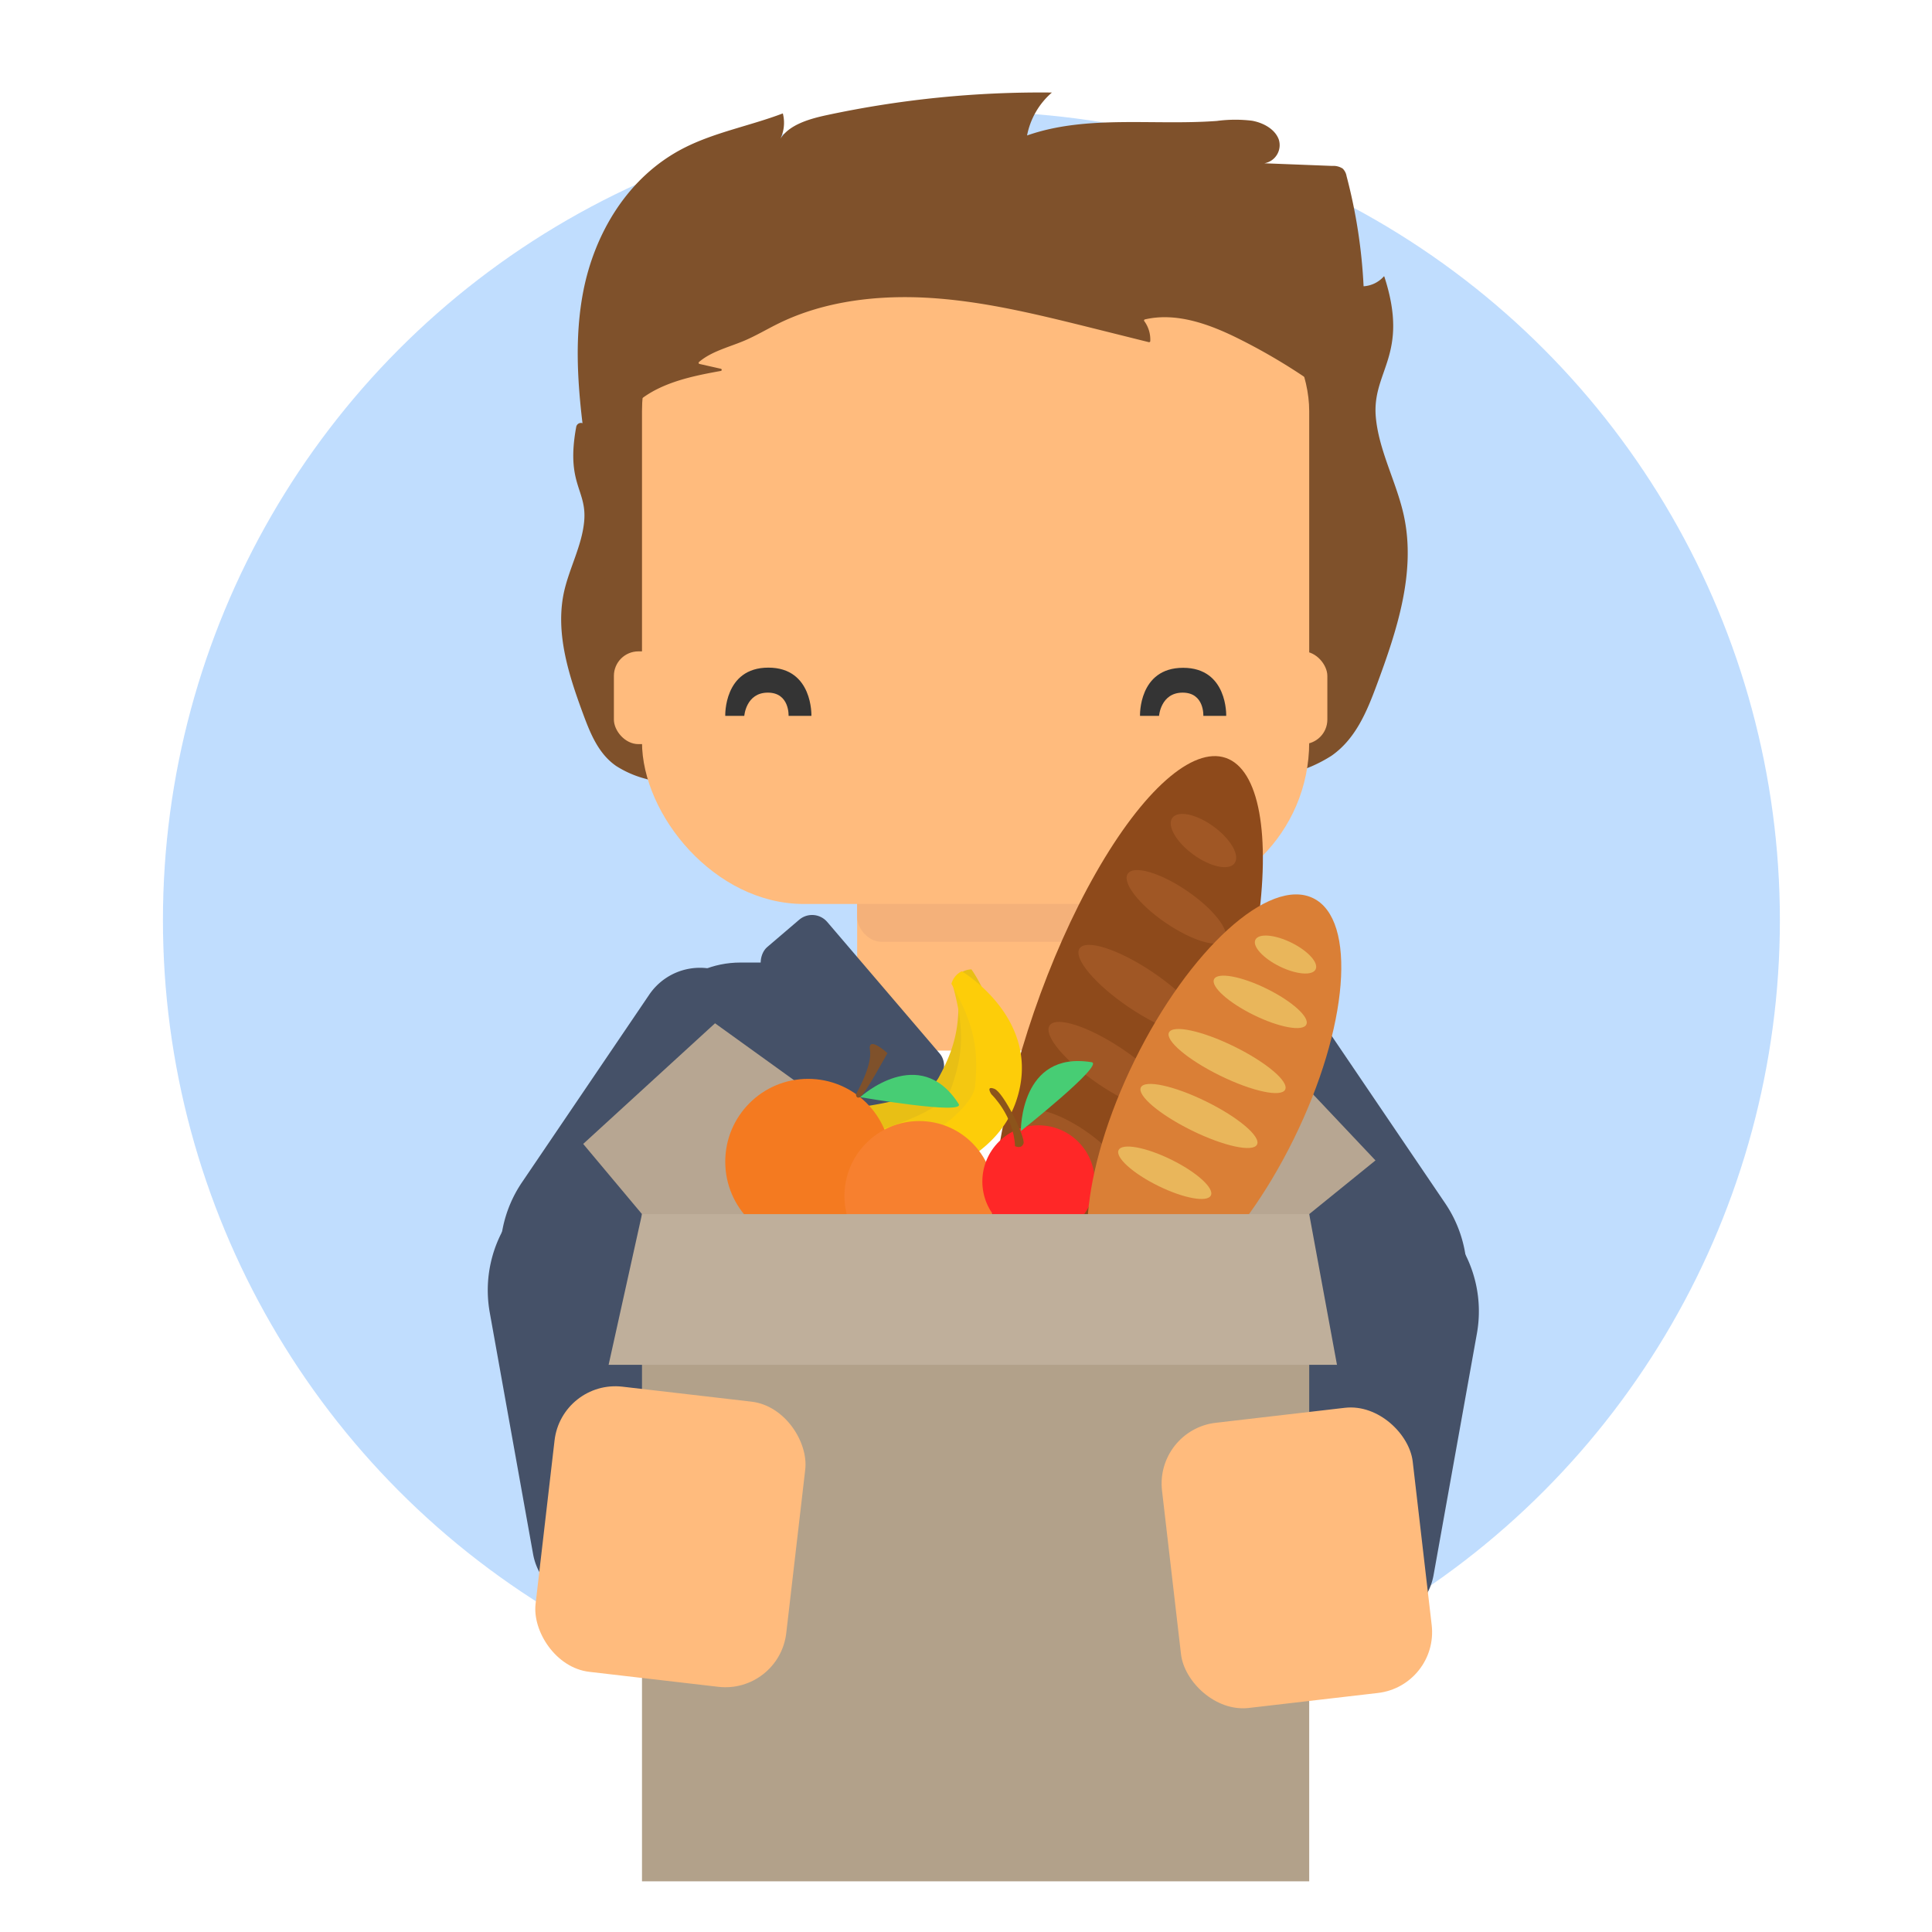 <svg id="Laag_1" data-name="Laag 1" xmlns="http://www.w3.org/2000/svg" viewBox="0 0 453.66 453.66"><defs><style>.cls-1{fill:#fff;}.cls-2{fill:#2d8efc;opacity:0.3;}.cls-3{fill:#455168;}.cls-4{fill:#7f512b;}.cls-5{fill:#ffbb7d;}.cls-6{fill:#352b1d;}.cls-7{fill:#f4b17a;}.cls-8{fill:#343434;}.cls-9{fill:#b2a18a;}.cls-10{fill:#b7a692;}.cls-11{fill:#8e4a1b;}.cls-12{fill:#a05725;}.cls-13{fill:#e8bf15;}.cls-14{fill:#f4c811;}.cls-15{fill:#fdcd09;}.cls-16{fill:#f47a20;}.cls-17{fill:#f7802f;}.cls-18{fill:#47cd74;}.cls-19{fill:#ff2727;}.cls-20{fill:#8c541b;}.cls-21{fill:#da7f36;}.cls-22{fill:#e9b65b;}.cls-23{fill:#bfaf9b;}</style></defs><title>klanten</title><rect class="cls-1" width="453.66" height="453.66"/><circle class="cls-2" cx="228.1" cy="216.06" r="189.84"/><path class="cls-3" d="M710.58,558.1h30.51a14.38,14.38,0,0,1,14.38,14.38v57.62a29.63,29.63,0,0,1-29.63,29.63h0a29.63,29.63,0,0,1-29.63-29.63V572.47A14.38,14.38,0,0,1,710.58,558.1Z" transform="translate(920.81 1056.27) rotate(-169.83)"/><path class="cls-4" d="M676.46,455.67l6.32-44.39c1.41-9.93,2.82-20,1-29.93s-7.5-19.66-17.16-24.6c-4.82-2.46-10.31-3.57-15.48-5.39a1.11,1.11,0,0,0-1.51.94,6.38,6.38,0,0,0,.94,3.48c-1.27-2.78-4.9-3.88-8.13-4.58a174,174,0,0,0-35.88-3.86,1,1,0,0,0-.87,1.63,13,13,0,0,1,2.18,3.83,1.05,1.05,0,0,1-1.37,1.29c-9.63-2.74-20.24-1.12-30.39-1.88a23.4,23.4,0,0,0-6,0c-2,.36-3.89,1.45-4.52,3.16a3.07,3.07,0,0,0,.32,2.65,1,1,0,0,1-.89,1.55l-8.52.33a3,3,0,0,0-1.78.45,2.3,2.3,0,0,0-.66,1.28,90.06,90.06,0,0,0-2.81,17.54,1.09,1.09,0,0,1-1.44.91,5.69,5.69,0,0,1-.87-.4,1.14,1.14,0,0,0-1.72.67c-2.51,13.49,2.5,14.76,1.86,22.16-.5,5.81-3.57,11.18-4.79,16.9-2,9.59,1.19,19.4,4.62,28.66,1.66,4.46,3.57,9.17,7.7,12a24.24,24.24,0,0,0,6.92,3c18.12,5.4,37.83,4.42,56.67,1.62s37.36-7.37,56.36-9" transform="translate(-411.9 -280.19)"/><path class="cls-4" d="M558.87,451.67l-8.73-61.36c-2-13.74-3.91-27.73-1.34-41.38s10.37-27.2,23.72-34c7.23-3.69,15.55-5.2,23.2-8.11,0,0,0,0,0,0a8.74,8.74,0,0,1-1,6.75c1.76-3.84,6.77-5.37,11.24-6.33a239.74,239.74,0,0,1,52.94-5.32s0,0,0,0A17.77,17.77,0,0,0,653.07,312s0,0,0,0c14-4.91,29.63-2.3,44.57-3.41a32.64,32.64,0,0,1,8.26-.05c2.71.49,5.38,2,6.26,4.37a4.32,4.32,0,0,1-3.38,5.62s0,0,0,0l15.94.62a4,4,0,0,1,2.47.63,3.24,3.24,0,0,1,.9,1.76,125,125,0,0,1,4,25.87l0,0a6.92,6.92,0,0,0,4.74-2.3.07.07,0,0,1,.12,0c6,18.43-2.9,22.12-2,32.92.69,8,4.93,15.46,6.62,23.36,2.83,13.26-1.64,26.82-6.39,39.62-2.29,6.17-4.93,12.68-10.64,16.65a33.07,33.07,0,0,1-9.57,4.15c-25.06,7.47-52.31,6.11-78.35,2.24S585,454,558.74,451.74" transform="translate(-411.9 -280.19)"/><rect class="cls-5" x="287.93" y="152.95" width="23.75" height="21.78" rx="5.76"/><rect class="cls-5" x="144.15" y="152.95" width="23.75" height="21.78" rx="5.76"/><path class="cls-6" d="M591.88,467.54s15.32,0,15.32-16.86-15.32-16.86-15.32-16.86-18.38,0-18.38,16.86S588.82,467.54,591.88,467.54Z" transform="translate(-411.9 -280.19)"/><rect class="cls-3" x="150.75" y="226.02" width="160.84" height="167.41" rx="23.1"/><rect class="cls-1" x="208.48" y="227.3" width="44.9" height="166.13" rx="8.88"/><rect class="cls-5" x="201.27" y="192.55" width="60.19" height="54.14" rx="12"/><rect class="cls-3" x="587.02" y="508.77" width="50.03" height="19.24" rx="4.67" transform="translate(196.57 -563.86) rotate(49.48)"/><rect class="cls-7" x="201.27" y="197.4" width="60.19" height="23.75" rx="5.76"/><rect class="cls-3" x="648.6" y="508.77" width="50.03" height="19.24" rx="4.67" transform="translate(1093.44 62.93) rotate(130.52)"/><path class="cls-3" d="M700.81,515.1h30.51a14.38,14.38,0,0,1,14.38,14.38v53.19a29.63,29.63,0,0,1-29.63,29.63h0a29.63,29.63,0,0,1-29.63-29.63V529.47A14.38,14.38,0,0,1,700.81,515.1Z" transform="translate(-604.85 218.79) rotate(-34.14)"/><rect class="cls-5" x="150.75" y="58.55" width="156.67" height="153.72" rx="38"/><path class="cls-4" d="M727.88,375.3a.28.28,0,0,1-.46.17,138.37,138.37,0,0,0-24.49-15.66c-6.82-3.42-14.68-6.36-22.18-4.62a.25.25,0,0,0-.16.4A7.36,7.36,0,0,1,682,360.3a.28.28,0,0,1-.36.23l-14.95-3.73c-11.86-2.93-23.82-5.83-36.07-6.63s-24.94.62-35.78,5.91c-2.75,1.34-5.36,2.92-8.19,4.12-3.63,1.53-7.72,2.5-10.62,5a.26.26,0,0,0,.13.45l5,1.13a.26.26,0,0,1,0,.51c-5.22.94-10.47,2-15.11,4.35-5,2.54-9.29,6.88-10,12.09,0,0,5.73-48.46,24.26-50.49s118.2-12.54,134.13,6.66C728.76,357.15,728.15,372.39,727.88,375.3Z" transform="translate(-411.9 -280.19)"/><path class="cls-8" d="M582.2,448.29h4.47s.39-5.46,5.53-5.46,4.87,5.46,4.87,5.46h5.36s.4-11.33-10.11-11.33S582.2,448.29,582.2,448.29Z" transform="translate(-411.9 -280.19)"/><path class="cls-8" d="M679.59,448.29h4.47s.39-5.46,5.54-5.46,4.86,5.46,4.86,5.46h5.37S700.22,437,689.71,437,679.59,448.29,679.59,448.29Z" transform="translate(-411.9 -280.19)"/><path class="cls-3" d="M559.84,553.14h0a29.63,29.63,0,0,1,29.63,29.63v57.62a14.38,14.38,0,0,1-14.38,14.38H544.58a14.38,14.38,0,0,1-14.38-14.38V582.77a29.63,29.63,0,0,1,29.63-29.63Z" transform="translate(-509.77 -171.81) rotate(-10.17)"/><path class="cls-3" d="M569.61,510.14h0a29.63,29.63,0,0,1,29.63,29.63V593a14.38,14.38,0,0,1-14.38,14.38H554.36A14.38,14.38,0,0,1,540,593V539.77a29.63,29.63,0,0,1,29.63-29.63Z" transform="translate(315.62 1060.67) rotate(-145.86)"/><rect class="cls-9" x="150.75" y="285.09" width="156.67" height="156.67"/><rect class="cls-5" x="686.76" y="612.32" width="59.26" height="67.41" rx="14.38" transform="translate(1090.61 924.94) rotate(173.38)"/><rect class="cls-5" x="539.65" y="607.36" width="59.26" height="67.41" rx="14.38" transform="translate(-334.16 -341.57) rotate(6.62)"/><polyline class="cls-10" points="307.42 285.09 322.98 272.48 292.57 240.28 230.11 285.09 167.9 240.28 136.94 268.61 150.75 285.09"/><ellipse class="cls-11" cx="676.61" cy="525.34" rx="71.03" ry="23.15" transform="translate(-452.39 713.71) rotate(-70.99)"/><ellipse class="cls-12" cx="694.49" cy="477.55" rx="4.06" ry="9.04" transform="translate(-512.41 477.28) rotate(-53.91)"/><ellipse class="cls-12" cx="688.13" cy="493.14" rx="4.51" ry="13.81" transform="translate(-519.29 502.54) rotate(-55.63)"/><ellipse class="cls-12" cx="664.2" cy="549.45" rx="4.51" ry="13.81" transform="translate(-576.19 507.31) rotate(-55.63)"/><ellipse class="cls-12" cx="679.82" cy="512.64" rx="4.98" ry="17.38" transform="translate(-537.19 509.5) rotate(-56.01)"/><ellipse class="cls-12" cx="672.78" cy="530.73" rx="4.98" ry="17.38" transform="translate(-555.29 511.64) rotate(-56.01)"/><path class="cls-13" d="M640,507.81s13.24,18-.31,32.65-40.21,4.86-40.21,4.86-.77-3.18-.26-3.65,29-1,33.08-8.43,5.41-13.12,4.28-23.77A4.62,4.62,0,0,1,640,507.81Z" transform="translate(-411.9 -280.19)"/><path class="cls-14" d="M638.83,509.58s15.9,15.71,4.83,32.3-39,11.11-39,11.11-1.25-3-.82-3.56,28.47-5.53,31.34-13.53,3.28-13.8.5-24.14A4.61,4.61,0,0,1,638.83,509.58Z" transform="translate(-411.9 -280.19)"/><path class="cls-15" d="M637.73,508.26s19.33,11.4,12.76,30.55-34.92,20.88-34.92,20.88-2-2.66-1.69-3.3,26.17-12.7,27-21.31-.28-14.41-5.57-23.88A4.63,4.63,0,0,1,637.73,508.26Z" transform="translate(-411.9 -280.19)"/><circle class="cls-16" cx="189.75" cy="272.78" r="19.45"/><circle class="cls-17" cx="215.86" cy="280.81" r="17.57"/><path class="cls-4" d="M612.9,537.1s3.88-6.64,3.28-10.29,4.1.67,4.1.67-5.4,9.88-6.42,10.34S612.9,537.1,612.9,537.1Z" transform="translate(-411.9 -280.19)"/><path class="cls-18" d="M637,539.4c-9.18-14.36-23.12-1.58-23.12-1.58S638.69,542.09,637,539.4Z" transform="translate(-411.9 -280.19)"/><circle class="cls-19" cx="243.86" cy="277.43" r="13.19"/><path class="cls-20" d="M650.24,549.32s1.52.78,2-.65-4.71-12-6.84-12.81-.71,1.28-.71,1.28S649.94,542.14,650.24,549.32Z" transform="translate(-411.9 -280.19)"/><path class="cls-18" d="M668.22,529.61c-16.82-2.75-16.61,16.16-16.61,16.16S671.36,530.13,668.22,529.61Z" transform="translate(-411.9 -280.19)"/><ellipse class="cls-21" cx="697.02" cy="538.39" rx="52.69" ry="20.84" transform="translate(-505.56 646.18) rotate(-63.82)"/><ellipse class="cls-22" cx="713.76" cy="504.33" rx="3.11" ry="7.88" transform="translate(-465.64 642.17) rotate(-63.82)"/><ellipse class="cls-22" cx="707.81" cy="515.44" rx="3.44" ry="12.07" transform="translate(-478.93 643.04) rotate(-63.82)"/><ellipse class="cls-22" cx="685.4" cy="555.58" rx="3.44" ry="12.07" transform="translate(-527.48 645.35) rotate(-63.82)"/><ellipse class="cls-22" cx="700.03" cy="529.34" rx="3.8" ry="15.2" transform="translate(-495.75 643.82) rotate(-63.82)"/><ellipse class="cls-22" cx="693.43" cy="542.23" rx="3.8" ry="15.2" transform="translate(-511.01 645.11) rotate(-63.82)"/><polygon class="cls-23" points="150.75 285.09 142.91 320.48 313.94 320.48 307.42 285.09 150.75 285.09"/></svg>